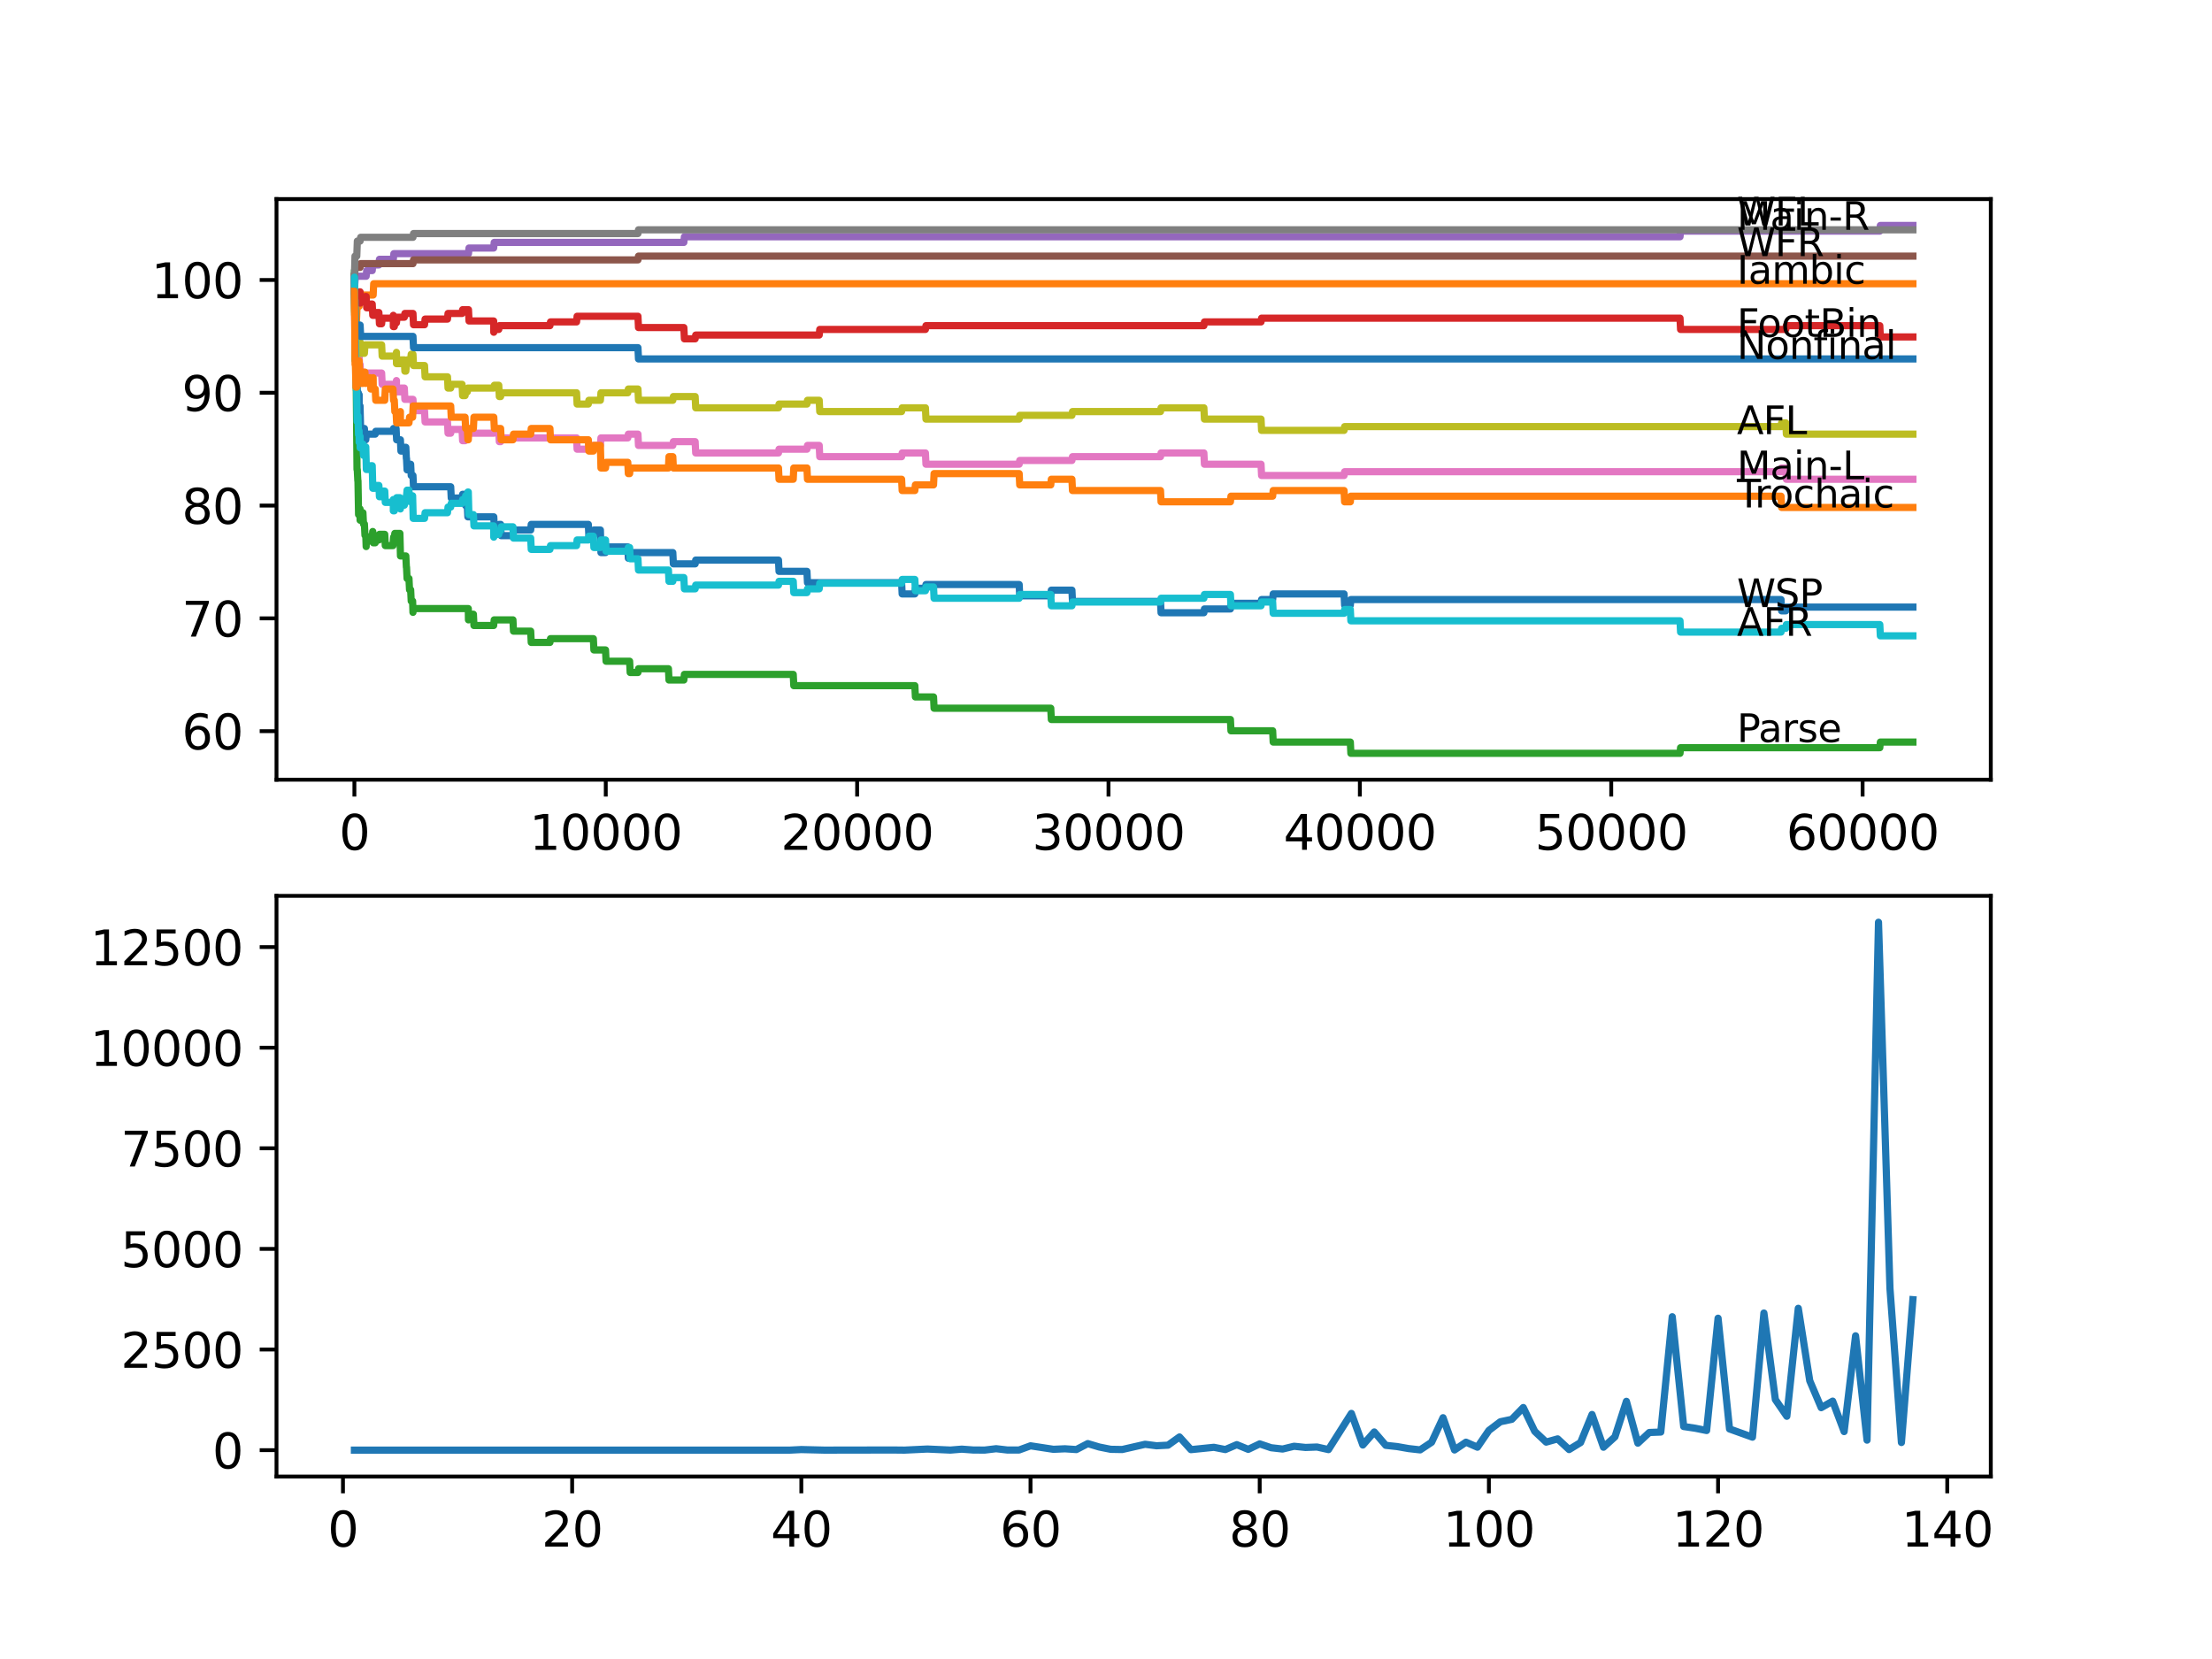 <?xml version="1.0" encoding="utf-8" standalone="no"?>
<!DOCTYPE svg PUBLIC "-//W3C//DTD SVG 1.1//EN"
  "http://www.w3.org/Graphics/SVG/1.1/DTD/svg11.dtd">
<svg xmlns:xlink="http://www.w3.org/1999/xlink" width="460.8pt" height="345.6pt" viewBox="0 0 460.8 345.6" xmlns="http://www.w3.org/2000/svg" version="1.1">
 <defs>
  <style type="text/css">*{stroke-linejoin: round; stroke-linecap: butt}</style>
 </defs>
 <g id="figure_1">
  <g id="patch_1">
   <path d="M 0 345.6 
L 460.8 345.6 
L 460.8 0 
L 0 0 
z
" style="fill: #ffffff"/>
  </g>
  <g id="axes_1">
   <g id="patch_2">
    <path d="M 57.6 162.432 
L 414.72 162.432 
L 414.72 41.472 
L 57.6 41.472 
z
" style="fill: #ffffff"/>
   </g>
   <g id="matplotlib.axis_1">
    <g id="xtick_1">
     <g id="line2d_1">
      <defs>
       <path id="m3dc3c0b9b9" d="M 0 0 
L 0 3.5 
" style="stroke: #000000; stroke-width: 0.8"/>
      </defs>
      <g>
       <use xlink:href="#m3dc3c0b9b9" x="73.827" y="162.432" style="stroke: #000000; stroke-width: 0.8"/>
      </g>
     </g>
     <g id="text_1">
      <!-- 0 -->
      <g transform="translate(70.646 177.03)scale(0.1 -0.1)">
       <defs>
        <path id="DejaVuSans-30" d="M 2034 4250 
Q 1547 4250 1301 3770 
Q 1056 3291 1056 2328 
Q 1056 1369 1301 889 
Q 1547 409 2034 409 
Q 2525 409 2770 889 
Q 3016 1369 3016 2328 
Q 3016 3291 2770 3770 
Q 2525 4250 2034 4250 
z
M 2034 4750 
Q 2819 4750 3233 4129 
Q 3647 3509 3647 2328 
Q 3647 1150 3233 529 
Q 2819 -91 2034 -91 
Q 1250 -91 836 529 
Q 422 1150 422 2328 
Q 422 3509 836 4129 
Q 1250 4750 2034 4750 
z
" transform="scale(0.016)"/>
       </defs>
       <use xlink:href="#DejaVuSans-30"/>
      </g>
     </g>
    </g>
    <g id="xtick_2">
     <g id="line2d_2">
      <g>
       <use xlink:href="#m3dc3c0b9b9" x="126.192" y="162.432" style="stroke: #000000; stroke-width: 0.8"/>
      </g>
     </g>
     <g id="text_2">
      <!-- 10000 -->
      <g transform="translate(110.286 177.03)scale(0.1 -0.1)">
       <defs>
        <path id="DejaVuSans-31" d="M 794 531 
L 1825 531 
L 1825 4091 
L 703 3866 
L 703 4441 
L 1819 4666 
L 2450 4666 
L 2450 531 
L 3481 531 
L 3481 0 
L 794 0 
L 794 531 
z
" transform="scale(0.016)"/>
       </defs>
       <use xlink:href="#DejaVuSans-31"/>
       <use xlink:href="#DejaVuSans-30" x="63.623"/>
       <use xlink:href="#DejaVuSans-30" x="127.246"/>
       <use xlink:href="#DejaVuSans-30" x="190.869"/>
       <use xlink:href="#DejaVuSans-30" x="254.492"/>
      </g>
     </g>
    </g>
    <g id="xtick_3">
     <g id="line2d_3">
      <g>
       <use xlink:href="#m3dc3c0b9b9" x="178.556" y="162.432" style="stroke: #000000; stroke-width: 0.8"/>
      </g>
     </g>
     <g id="text_3">
      <!-- 20000 -->
      <g transform="translate(162.65 177.03)scale(0.1 -0.1)">
       <defs>
        <path id="DejaVuSans-32" d="M 1228 531 
L 3431 531 
L 3431 0 
L 469 0 
L 469 531 
Q 828 903 1448 1529 
Q 2069 2156 2228 2338 
Q 2531 2678 2651 2914 
Q 2772 3150 2772 3378 
Q 2772 3750 2511 3984 
Q 2250 4219 1831 4219 
Q 1534 4219 1204 4116 
Q 875 4013 500 3803 
L 500 4441 
Q 881 4594 1212 4672 
Q 1544 4750 1819 4750 
Q 2544 4750 2975 4387 
Q 3406 4025 3406 3419 
Q 3406 3131 3298 2873 
Q 3191 2616 2906 2266 
Q 2828 2175 2409 1742 
Q 1991 1309 1228 531 
z
" transform="scale(0.016)"/>
       </defs>
       <use xlink:href="#DejaVuSans-32"/>
       <use xlink:href="#DejaVuSans-30" x="63.623"/>
       <use xlink:href="#DejaVuSans-30" x="127.246"/>
       <use xlink:href="#DejaVuSans-30" x="190.869"/>
       <use xlink:href="#DejaVuSans-30" x="254.492"/>
      </g>
     </g>
    </g>
    <g id="xtick_4">
     <g id="line2d_4">
      <g>
       <use xlink:href="#m3dc3c0b9b9" x="230.921" y="162.432" style="stroke: #000000; stroke-width: 0.8"/>
      </g>
     </g>
     <g id="text_4">
      <!-- 30000 -->
      <g transform="translate(215.015 177.03)scale(0.1 -0.1)">
       <defs>
        <path id="DejaVuSans-33" d="M 2597 2516 
Q 3050 2419 3304 2112 
Q 3559 1806 3559 1356 
Q 3559 666 3084 287 
Q 2609 -91 1734 -91 
Q 1441 -91 1130 -33 
Q 819 25 488 141 
L 488 750 
Q 750 597 1062 519 
Q 1375 441 1716 441 
Q 2309 441 2620 675 
Q 2931 909 2931 1356 
Q 2931 1769 2642 2001 
Q 2353 2234 1838 2234 
L 1294 2234 
L 1294 2753 
L 1863 2753 
Q 2328 2753 2575 2939 
Q 2822 3125 2822 3475 
Q 2822 3834 2567 4026 
Q 2313 4219 1838 4219 
Q 1578 4219 1281 4162 
Q 984 4106 628 3988 
L 628 4550 
Q 988 4650 1302 4700 
Q 1616 4750 1894 4750 
Q 2613 4750 3031 4423 
Q 3450 4097 3450 3541 
Q 3450 3153 3228 2886 
Q 3006 2619 2597 2516 
z
" transform="scale(0.016)"/>
       </defs>
       <use xlink:href="#DejaVuSans-33"/>
       <use xlink:href="#DejaVuSans-30" x="63.623"/>
       <use xlink:href="#DejaVuSans-30" x="127.246"/>
       <use xlink:href="#DejaVuSans-30" x="190.869"/>
       <use xlink:href="#DejaVuSans-30" x="254.492"/>
      </g>
     </g>
    </g>
    <g id="xtick_5">
     <g id="line2d_5">
      <g>
       <use xlink:href="#m3dc3c0b9b9" x="283.285" y="162.432" style="stroke: #000000; stroke-width: 0.8"/>
      </g>
     </g>
     <g id="text_5">
      <!-- 40000 -->
      <g transform="translate(267.379 177.03)scale(0.1 -0.1)">
       <defs>
        <path id="DejaVuSans-34" d="M 2419 4116 
L 825 1625 
L 2419 1625 
L 2419 4116 
z
M 2253 4666 
L 3047 4666 
L 3047 1625 
L 3713 1625 
L 3713 1100 
L 3047 1100 
L 3047 0 
L 2419 0 
L 2419 1100 
L 313 1100 
L 313 1709 
L 2253 4666 
z
" transform="scale(0.016)"/>
       </defs>
       <use xlink:href="#DejaVuSans-34"/>
       <use xlink:href="#DejaVuSans-30" x="63.623"/>
       <use xlink:href="#DejaVuSans-30" x="127.246"/>
       <use xlink:href="#DejaVuSans-30" x="190.869"/>
       <use xlink:href="#DejaVuSans-30" x="254.492"/>
      </g>
     </g>
    </g>
    <g id="xtick_6">
     <g id="line2d_6">
      <g>
       <use xlink:href="#m3dc3c0b9b9" x="335.65" y="162.432" style="stroke: #000000; stroke-width: 0.8"/>
      </g>
     </g>
     <g id="text_6">
      <!-- 50000 -->
      <g transform="translate(319.744 177.03)scale(0.1 -0.1)">
       <defs>
        <path id="DejaVuSans-35" d="M 691 4666 
L 3169 4666 
L 3169 4134 
L 1269 4134 
L 1269 2991 
Q 1406 3038 1543 3061 
Q 1681 3084 1819 3084 
Q 2600 3084 3056 2656 
Q 3513 2228 3513 1497 
Q 3513 744 3044 326 
Q 2575 -91 1722 -91 
Q 1428 -91 1123 -41 
Q 819 9 494 109 
L 494 744 
Q 775 591 1075 516 
Q 1375 441 1709 441 
Q 2250 441 2565 725 
Q 2881 1009 2881 1497 
Q 2881 1984 2565 2268 
Q 2250 2553 1709 2553 
Q 1456 2553 1204 2497 
Q 953 2441 691 2322 
L 691 4666 
z
" transform="scale(0.016)"/>
       </defs>
       <use xlink:href="#DejaVuSans-35"/>
       <use xlink:href="#DejaVuSans-30" x="63.623"/>
       <use xlink:href="#DejaVuSans-30" x="127.246"/>
       <use xlink:href="#DejaVuSans-30" x="190.869"/>
       <use xlink:href="#DejaVuSans-30" x="254.492"/>
      </g>
     </g>
    </g>
    <g id="xtick_7">
     <g id="line2d_7">
      <g>
       <use xlink:href="#m3dc3c0b9b9" x="388.014" y="162.432" style="stroke: #000000; stroke-width: 0.8"/>
      </g>
     </g>
     <g id="text_7">
      <!-- 60000 -->
      <g transform="translate(372.108 177.03)scale(0.1 -0.1)">
       <defs>
        <path id="DejaVuSans-36" d="M 2113 2584 
Q 1688 2584 1439 2293 
Q 1191 2003 1191 1497 
Q 1191 994 1439 701 
Q 1688 409 2113 409 
Q 2538 409 2786 701 
Q 3034 994 3034 1497 
Q 3034 2003 2786 2293 
Q 2538 2584 2113 2584 
z
M 3366 4563 
L 3366 3988 
Q 3128 4100 2886 4159 
Q 2644 4219 2406 4219 
Q 1781 4219 1451 3797 
Q 1122 3375 1075 2522 
Q 1259 2794 1537 2939 
Q 1816 3084 2150 3084 
Q 2853 3084 3261 2657 
Q 3669 2231 3669 1497 
Q 3669 778 3244 343 
Q 2819 -91 2113 -91 
Q 1303 -91 875 529 
Q 447 1150 447 2328 
Q 447 3434 972 4092 
Q 1497 4750 2381 4750 
Q 2619 4750 2861 4703 
Q 3103 4656 3366 4563 
z
" transform="scale(0.016)"/>
       </defs>
       <use xlink:href="#DejaVuSans-36"/>
       <use xlink:href="#DejaVuSans-30" x="63.623"/>
       <use xlink:href="#DejaVuSans-30" x="127.246"/>
       <use xlink:href="#DejaVuSans-30" x="190.869"/>
       <use xlink:href="#DejaVuSans-30" x="254.492"/>
      </g>
     </g>
    </g>
   </g>
   <g id="matplotlib.axis_2">
    <g id="ytick_1">
     <g id="line2d_8">
      <defs>
       <path id="m81ec4a8722" d="M 0 0 
L -3.5 0 
" style="stroke: #000000; stroke-width: 0.8"/>
      </defs>
      <g>
       <use xlink:href="#m81ec4a8722" x="57.6" y="152.313" style="stroke: #000000; stroke-width: 0.8"/>
      </g>
     </g>
     <g id="text_8">
      <!-- 60 -->
      <g transform="translate(37.875 156.112)scale(0.1 -0.1)">
       <use xlink:href="#DejaVuSans-36"/>
       <use xlink:href="#DejaVuSans-30" x="63.623"/>
      </g>
     </g>
    </g>
    <g id="ytick_2">
     <g id="line2d_9">
      <g>
       <use xlink:href="#m81ec4a8722" x="57.6" y="128.816" style="stroke: #000000; stroke-width: 0.8"/>
      </g>
     </g>
     <g id="text_9">
      <!-- 70 -->
      <g transform="translate(37.875 132.616)scale(0.1 -0.1)">
       <defs>
        <path id="DejaVuSans-37" d="M 525 4666 
L 3525 4666 
L 3525 4397 
L 1831 0 
L 1172 0 
L 2766 4134 
L 525 4134 
L 525 4666 
z
" transform="scale(0.016)"/>
       </defs>
       <use xlink:href="#DejaVuSans-37"/>
       <use xlink:href="#DejaVuSans-30" x="63.623"/>
      </g>
     </g>
    </g>
    <g id="ytick_3">
     <g id="line2d_10">
      <g>
       <use xlink:href="#m81ec4a8722" x="57.6" y="105.32" style="stroke: #000000; stroke-width: 0.8"/>
      </g>
     </g>
     <g id="text_10">
      <!-- 80 -->
      <g transform="translate(37.875 109.119)scale(0.1 -0.1)">
       <defs>
        <path id="DejaVuSans-38" d="M 2034 2216 
Q 1584 2216 1326 1975 
Q 1069 1734 1069 1313 
Q 1069 891 1326 650 
Q 1584 409 2034 409 
Q 2484 409 2743 651 
Q 3003 894 3003 1313 
Q 3003 1734 2745 1975 
Q 2488 2216 2034 2216 
z
M 1403 2484 
Q 997 2584 770 2862 
Q 544 3141 544 3541 
Q 544 4100 942 4425 
Q 1341 4750 2034 4750 
Q 2731 4750 3128 4425 
Q 3525 4100 3525 3541 
Q 3525 3141 3298 2862 
Q 3072 2584 2669 2484 
Q 3125 2378 3379 2068 
Q 3634 1759 3634 1313 
Q 3634 634 3220 271 
Q 2806 -91 2034 -91 
Q 1263 -91 848 271 
Q 434 634 434 1313 
Q 434 1759 690 2068 
Q 947 2378 1403 2484 
z
M 1172 3481 
Q 1172 3119 1398 2916 
Q 1625 2713 2034 2713 
Q 2441 2713 2670 2916 
Q 2900 3119 2900 3481 
Q 2900 3844 2670 4047 
Q 2441 4250 2034 4250 
Q 1625 4250 1398 4047 
Q 1172 3844 1172 3481 
z
" transform="scale(0.016)"/>
       </defs>
       <use xlink:href="#DejaVuSans-38"/>
       <use xlink:href="#DejaVuSans-30" x="63.623"/>
      </g>
     </g>
    </g>
    <g id="ytick_4">
     <g id="line2d_11">
      <g>
       <use xlink:href="#m81ec4a8722" x="57.6" y="81.823" style="stroke: #000000; stroke-width: 0.8"/>
      </g>
     </g>
     <g id="text_11">
      <!-- 90 -->
      <g transform="translate(37.875 85.623)scale(0.1 -0.1)">
       <defs>
        <path id="DejaVuSans-39" d="M 703 97 
L 703 672 
Q 941 559 1184 500 
Q 1428 441 1663 441 
Q 2288 441 2617 861 
Q 2947 1281 2994 2138 
Q 2813 1869 2534 1725 
Q 2256 1581 1919 1581 
Q 1219 1581 811 2004 
Q 403 2428 403 3163 
Q 403 3881 828 4315 
Q 1253 4750 1959 4750 
Q 2769 4750 3195 4129 
Q 3622 3509 3622 2328 
Q 3622 1225 3098 567 
Q 2575 -91 1691 -91 
Q 1453 -91 1209 -44 
Q 966 3 703 97 
z
M 1959 2075 
Q 2384 2075 2632 2365 
Q 2881 2656 2881 3163 
Q 2881 3666 2632 3958 
Q 2384 4250 1959 4250 
Q 1534 4250 1286 3958 
Q 1038 3666 1038 3163 
Q 1038 2656 1286 2365 
Q 1534 2075 1959 2075 
z
" transform="scale(0.016)"/>
       </defs>
       <use xlink:href="#DejaVuSans-39"/>
       <use xlink:href="#DejaVuSans-30" x="63.623"/>
      </g>
     </g>
    </g>
    <g id="ytick_5">
     <g id="line2d_12">
      <g>
       <use xlink:href="#m81ec4a8722" x="57.6" y="58.327" style="stroke: #000000; stroke-width: 0.8"/>
      </g>
     </g>
     <g id="text_12">
      <!-- 100 -->
      <g transform="translate(31.512 62.126)scale(0.1 -0.1)">
       <use xlink:href="#DejaVuSans-31"/>
       <use xlink:href="#DejaVuSans-30" x="63.623"/>
       <use xlink:href="#DejaVuSans-30" x="127.246"/>
      </g>
     </g>
    </g>
   </g>
   <g id="line2d_13">
    <path d="M 73.833 58.327 
L 73.843 58.327 
L 73.848 57.152 
L 73.859 61.851 
L 73.927 61.851 
L 73.969 71.25 
L 74.047 68.117 
L 74.068 68.117 
L 74.147 78.69 
L 74.199 77.516 
L 74.225 77.516 
L 74.288 75.558 
L 74.257 77.907 
L 74.33 77.907 
L 74.346 77.907 
L 74.351 77.124 
L 74.43 81.823 
L 74.639 81.823 
L 74.754 84.173 
L 74.781 84.173 
L 74.812 82.215 
L 74.817 84.565 
L 74.885 84.565 
L 75 84.565 
L 75.121 89.264 
L 75.912 89.264 
L 76.027 91.614 
L 76.2 91.614 
L 76.315 90.439 
L 78.163 90.439 
L 78.278 89.851 
L 81.865 89.851 
L 81.981 89.264 
L 82.51 89.264 
L 82.625 91.614 
L 83.41 91.614 
L 83.525 93.963 
L 84.227 93.963 
L 84.342 93.18 
L 84.541 93.18 
L 84.656 95.53 
L 84.688 95.53 
L 84.803 97.879 
L 85.196 97.879 
L 85.311 96.704 
L 85.547 96.704 
L 85.662 99.054 
L 86.028 99.054 
L 86.144 101.404 
L 93.888 101.404 
L 94.004 103.753 
L 96.255 103.753 
L 96.37 102.97 
L 96.884 102.97 
L 96.999 105.32 
L 97.35 105.32 
L 97.465 107.669 
L 102.864 107.669 
L 102.979 110.019 
L 103.9 110.019 
L 104.016 109.236 
L 104.288 109.236 
L 104.403 111.586 
L 106.854 111.586 
L 106.969 110.411 
L 110.551 110.411 
L 110.666 109.236 
L 122.558 109.236 
L 122.673 111.586 
L 123.605 111.586 
L 123.72 110.411 
L 125.071 110.411 
L 125.192 115.11 
L 126.14 115.11 
L 126.255 113.935 
L 130.779 113.935 
L 130.894 116.285 
L 131.161 116.285 
L 131.277 115.11 
L 140.158 115.11 
L 140.273 117.46 
L 144.813 117.46 
L 144.928 116.676 
L 162.172 116.676 
L 162.287 119.026 
L 168.099 119.026 
L 168.214 121.376 
L 187.82 121.376 
L 187.935 123.725 
L 190.579 123.725 
L 190.695 122.551 
L 192.779 122.551 
L 192.894 121.767 
L 212.311 121.767 
L 212.426 124.117 
L 218.893 124.117 
L 219.008 122.942 
L 223.302 122.942 
L 223.417 125.292 
L 241.755 125.292 
L 241.87 127.642 
L 250.788 127.642 
L 250.903 126.858 
L 256.318 126.858 
L 256.433 125.683 
L 262.696 125.683 
L 262.811 124.9 
L 265.115 124.9 
L 265.23 123.725 
L 279.992 123.725 
L 280.107 126.075 
L 281.296 126.075 
L 281.411 124.9 
L 371.022 124.9 
L 371.137 127.25 
L 372.017 127.25 
L 372.132 126.467 
L 398.487 126.467 
L 398.487 126.467 
" clip-path="url(#pe6d50e30be)" style="fill: none; stroke: #1f77b4; stroke-width: 1.5; stroke-linecap: square"/>
   </g>
   <g id="line2d_14">
    <path d="M 73.833 58.327 
L 73.843 58.327 
L 73.89 64.593 
L 73.964 63.418 
L 73.979 63.418 
L 74.1 69.292 
L 74.121 69.292 
L 74.236 66.942 
L 74.252 66.942 
L 74.383 63.809 
L 74.812 63.809 
L 74.927 61.46 
L 77.734 61.46 
L 77.849 59.11 
L 398.487 59.11 
L 398.487 59.11 
" clip-path="url(#pe6d50e30be)" style="fill: none; stroke: #ff7f0e; stroke-width: 1.5; stroke-linecap: square"/>
   </g>
   <g id="line2d_15">
    <path d="M 73.833 57.544 
L 73.843 57.544 
L 73.848 56.369 
L 73.896 64.984 
L 73.922 63.339 
L 73.974 75.088 
L 74.047 71.955 
L 74.074 71.955 
L 74.205 81.353 
L 74.225 81.353 
L 74.372 97.801 
L 74.424 97.801 
L 74.54 100.151 
L 74.571 100.151 
L 74.697 107.2 
L 74.801 107.2 
L 74.917 106.025 
L 75 106.025 
L 75.016 108.374 
L 75.11 106.808 
L 75.603 106.808 
L 75.718 109.158 
L 75.912 109.158 
L 76.027 111.507 
L 76.2 111.507 
L 76.278 113.857 
L 76.31 112.682 
L 77.132 112.682 
L 77.247 111.899 
L 77.54 111.899 
L 77.65 110.724 
L 77.765 113.074 
L 78.163 113.074 
L 78.278 112.486 
L 78.928 112.486 
L 79.043 111.311 
L 80.148 111.311 
L 80.263 113.661 
L 81.865 113.661 
L 81.991 111.899 
L 82.138 111.899 
L 82.253 111.116 
L 83.305 111.116 
L 83.426 115.815 
L 84.541 115.815 
L 84.656 118.165 
L 84.688 118.165 
L 84.803 120.514 
L 85.196 120.514 
L 85.311 122.864 
L 85.547 122.864 
L 85.662 125.214 
L 85.955 125.214 
L 86.028 127.563 
L 86.065 126.78 
L 97.554 126.78 
L 97.59 129.13 
L 97.664 127.955 
L 98.617 127.955 
L 98.732 130.304 
L 102.837 130.304 
L 102.953 129.13 
L 106.854 129.13 
L 106.969 131.479 
L 110.551 131.479 
L 110.666 133.829 
L 114.562 133.829 
L 114.677 133.046 
L 123.605 133.046 
L 123.72 135.395 
L 126.14 135.395 
L 126.255 137.745 
L 131.161 137.745 
L 131.277 140.095 
L 132.895 140.095 
L 133.01 139.311 
L 139.246 139.311 
L 139.362 141.661 
L 142.456 141.661 
L 142.572 140.486 
L 165.245 140.486 
L 165.361 142.836 
L 190.579 142.836 
L 190.695 145.186 
L 194.47 145.186 
L 194.585 147.535 
L 218.893 147.535 
L 219.008 149.885 
L 256.318 149.885 
L 256.433 152.235 
L 265.115 152.235 
L 265.23 154.584 
L 281.296 154.584 
L 281.411 156.934 
L 349.977 156.934 
L 350.092 155.759 
L 391.596 155.759 
L 391.711 154.584 
L 398.487 154.584 
L 398.487 154.584 
" clip-path="url(#pe6d50e30be)" style="fill: none; stroke: #2ca02c; stroke-width: 1.5; stroke-linecap: square"/>
   </g>
   <g id="line2d_16">
    <path d="M 73.833 58.327 
L 73.838 58.327 
L 73.864 57.739 
L 73.875 62.439 
L 73.922 61.381 
L 73.958 61.381 
L 73.974 60.794 
L 73.979 63.144 
L 74.058 62.36 
L 74.246 62.36 
L 74.362 61.577 
L 74.781 61.577 
L 74.896 60.794 
L 75.016 60.794 
L 75.037 63.144 
L 75.126 62.36 
L 76.022 62.36 
L 76.137 61.773 
L 76.278 61.773 
L 76.393 64.123 
L 77.132 64.123 
L 77.247 63.339 
L 77.54 63.339 
L 77.655 65.689 
L 78.163 65.689 
L 78.278 65.102 
L 78.928 65.102 
L 79.043 67.451 
L 79.499 67.451 
L 79.614 66.276 
L 81.865 66.276 
L 81.934 65.689 
L 81.939 68.039 
L 81.96 68.039 
L 82.138 68.039 
L 82.253 67.255 
L 82.588 67.255 
L 82.703 66.081 
L 84.227 66.081 
L 84.342 65.297 
L 86.028 65.297 
L 86.144 67.647 
L 88.437 67.647 
L 88.552 66.472 
L 93.218 66.472 
L 93.333 65.297 
L 96.255 65.297 
L 96.37 64.514 
L 97.59 64.514 
L 97.706 66.864 
L 102.837 66.864 
L 102.864 69.214 
L 102.947 68.626 
L 103.9 68.626 
L 104.016 67.843 
L 114.562 67.843 
L 114.677 67.06 
L 120.107 67.06 
L 120.222 65.885 
L 132.895 65.885 
L 133.01 68.235 
L 142.456 68.235 
L 142.572 70.584 
L 144.813 70.584 
L 144.928 69.801 
L 170.655 69.801 
L 170.77 68.626 
L 192.779 68.626 
L 192.894 67.843 
L 250.788 67.843 
L 250.903 67.06 
L 262.696 67.06 
L 262.811 66.276 
L 349.977 66.276 
L 350.092 68.626 
L 372.017 68.626 
L 372.132 67.843 
L 391.596 67.843 
L 391.711 70.193 
L 398.487 70.193 
L 398.487 70.193 
" clip-path="url(#pe6d50e30be)" style="fill: none; stroke: #d62728; stroke-width: 1.5; stroke-linecap: square"/>
   </g>
   <g id="line2d_17">
    <path d="M 73.833 58.327 
L 73.864 58.327 
L 73.875 57.152 
L 73.88 59.502 
L 73.974 58.327 
L 74.089 57.544 
L 76.278 57.544 
L 76.393 56.369 
L 77.54 56.369 
L 77.655 55.194 
L 78.928 55.194 
L 79.043 54.019 
L 81.934 54.019 
L 82.049 52.844 
L 97.59 52.844 
L 97.706 51.669 
L 102.837 51.669 
L 102.953 50.495 
L 142.456 50.495 
L 142.572 49.32 
L 349.977 49.32 
L 350.092 48.145 
L 391.596 48.145 
L 391.711 46.97 
L 398.487 46.97 
L 398.487 46.97 
" clip-path="url(#pe6d50e30be)" style="fill: none; stroke: #9467bd; stroke-width: 1.5; stroke-linecap: square"/>
   </g>
   <g id="line2d_18">
    <path d="M 73.833 57.544 
L 73.859 57.544 
L 73.979 55.703 
L 75.016 55.703 
L 75.131 54.92 
L 86.028 54.92 
L 86.144 54.137 
L 132.895 54.137 
L 133.01 53.353 
L 398.487 53.353 
L 398.487 53.353 
" clip-path="url(#pe6d50e30be)" style="fill: none; stroke: #8c564b; stroke-width: 1.5; stroke-linecap: square"/>
   </g>
   <g id="line2d_19">
    <path d="M 73.833 60.676 
L 73.937 69.879 
L 73.958 68.313 
L 73.974 67.725 
L 73.979 70.075 
L 74.053 70.075 
L 74.105 70.075 
L 74.22 68.117 
L 74.246 68.117 
L 74.367 74.383 
L 74.639 74.383 
L 74.754 73.6 
L 74.781 73.6 
L 74.896 75.949 
L 75.016 75.949 
L 75.131 78.299 
L 76.022 78.299 
L 76.137 77.711 
L 79.499 77.711 
L 79.614 80.061 
L 82.51 80.061 
L 82.588 79.278 
L 82.593 81.628 
L 82.609 81.628 
L 83.41 81.628 
L 83.525 80.844 
L 84.227 80.844 
L 84.342 83.194 
L 86.028 83.194 
L 86.144 85.544 
L 88.437 85.544 
L 88.552 87.893 
L 93.218 87.893 
L 93.333 90.243 
L 93.888 90.243 
L 94.004 89.46 
L 96.255 89.46 
L 96.37 91.809 
L 96.884 91.809 
L 96.999 91.026 
L 97.35 91.026 
L 97.465 90.243 
L 102.864 90.243 
L 102.979 89.655 
L 103.9 89.655 
L 104.016 92.005 
L 104.288 92.005 
L 104.403 91.222 
L 120.107 91.222 
L 120.222 93.572 
L 122.558 93.572 
L 122.673 92.788 
L 125.071 92.788 
L 125.192 91.222 
L 130.779 91.222 
L 130.894 90.439 
L 132.895 90.439 
L 133.01 92.788 
L 140.158 92.788 
L 140.273 92.005 
L 144.813 92.005 
L 144.928 94.355 
L 162.172 94.355 
L 162.287 93.572 
L 168.099 93.572 
L 168.214 92.788 
L 170.655 92.788 
L 170.77 95.138 
L 187.82 95.138 
L 187.935 94.355 
L 192.779 94.355 
L 192.894 96.704 
L 212.311 96.704 
L 212.426 95.921 
L 223.302 95.921 
L 223.417 95.138 
L 241.755 95.138 
L 241.87 94.355 
L 250.788 94.355 
L 250.903 96.704 
L 262.696 96.704 
L 262.811 99.054 
L 279.992 99.054 
L 280.107 98.271 
L 371.022 98.271 
L 371.137 97.488 
L 372.017 97.488 
L 372.132 99.837 
L 398.487 99.837 
L 398.487 99.837 
" clip-path="url(#pe6d50e30be)" style="fill: none; stroke: #e377c2; stroke-width: 1.5; stroke-linecap: square"/>
   </g>
   <g id="line2d_20">
    <path d="M 73.833 57.544 
L 73.953 53.353 
L 74.325 53.353 
L 74.44 50.221 
L 75.016 50.221 
L 75.131 49.437 
L 86.028 49.437 
L 86.144 48.654 
L 132.895 48.654 
L 133.01 47.871 
L 398.487 47.871 
L 398.487 47.871 
" clip-path="url(#pe6d50e30be)" style="fill: none; stroke: #7f7f7f; stroke-width: 1.5; stroke-linecap: square"/>
   </g>
   <g id="line2d_21">
    <path d="M 73.833 60.676 
L 73.838 60.676 
L 73.843 60.089 
L 73.875 65.572 
L 73.896 64.397 
L 74.006 73.991 
L 74.021 73.208 
L 74.068 73.208 
L 74.194 68.9 
L 74.246 68.9 
L 74.252 71.25 
L 74.356 69.683 
L 74.424 69.683 
L 74.54 68.509 
L 74.639 68.509 
L 74.754 67.725 
L 74.781 67.725 
L 74.901 72.425 
L 75 72.425 
L 75.016 71.25 
L 75.021 73.6 
L 75.105 73.6 
L 75.912 73.6 
L 76.027 71.837 
L 79.499 71.837 
L 79.614 74.187 
L 82.51 74.187 
L 82.588 73.404 
L 82.593 75.753 
L 82.609 75.753 
L 83.41 75.753 
L 83.525 74.97 
L 84.227 74.97 
L 84.342 77.32 
L 84.541 77.32 
L 84.656 76.145 
L 84.688 76.145 
L 84.803 74.97 
L 85.547 74.97 
L 85.662 73.795 
L 86.028 73.795 
L 86.144 76.145 
L 88.437 76.145 
L 88.552 78.495 
L 93.218 78.495 
L 93.333 80.844 
L 93.888 80.844 
L 94.004 80.061 
L 96.255 80.061 
L 96.37 82.411 
L 96.884 82.411 
L 96.999 81.628 
L 97.35 81.628 
L 97.465 80.844 
L 102.864 80.844 
L 102.979 80.257 
L 103.9 80.257 
L 104.016 82.607 
L 104.288 82.607 
L 104.403 81.823 
L 120.107 81.823 
L 120.222 84.173 
L 122.558 84.173 
L 122.673 83.39 
L 125.071 83.39 
L 125.192 81.823 
L 130.779 81.823 
L 130.894 81.04 
L 132.895 81.04 
L 133.01 83.39 
L 140.158 83.39 
L 140.273 82.607 
L 144.813 82.607 
L 144.928 84.956 
L 162.172 84.956 
L 162.287 84.173 
L 168.099 84.173 
L 168.214 83.39 
L 170.655 83.39 
L 170.77 85.739 
L 187.82 85.739 
L 187.935 84.956 
L 192.779 84.956 
L 192.894 87.306 
L 212.311 87.306 
L 212.426 86.523 
L 223.302 86.523 
L 223.417 85.739 
L 241.755 85.739 
L 241.87 84.956 
L 250.788 84.956 
L 250.903 87.306 
L 262.696 87.306 
L 262.811 89.655 
L 279.992 89.655 
L 280.107 88.872 
L 371.022 88.872 
L 371.137 88.089 
L 372.017 88.089 
L 372.132 90.439 
L 398.487 90.439 
L 398.487 90.439 
" clip-path="url(#pe6d50e30be)" style="fill: none; stroke: #bcbd22; stroke-width: 1.5; stroke-linecap: square"/>
   </g>
   <g id="line2d_22">
    <path d="M 73.833 58.327 
L 73.838 58.327 
L 73.843 57.739 
L 73.875 63.222 
L 73.885 62.635 
L 74.006 72.934 
L 73.943 62.556 
L 74.016 72.151 
L 74.068 72.151 
L 74.074 70.976 
L 74.142 76.85 
L 74.147 76.067 
L 74.246 80.766 
L 74.262 79.2 
L 74.267 79.2 
L 74.393 87.815 
L 74.424 87.815 
L 74.54 86.64 
L 74.571 86.64 
L 74.686 90.556 
L 74.781 90.556 
L 74.801 89.773 
L 74.807 92.123 
L 74.88 92.123 
L 75 92.123 
L 75.016 90.948 
L 75.021 93.297 
L 75.105 92.514 
L 75.603 92.514 
L 75.718 94.864 
L 75.912 94.864 
L 76.027 93.102 
L 76.2 93.102 
L 76.32 97.801 
L 77.132 97.801 
L 77.247 97.018 
L 77.54 97.018 
L 77.661 101.717 
L 78.163 101.717 
L 78.278 101.13 
L 78.928 101.13 
L 79.043 103.479 
L 79.499 103.479 
L 79.614 102.304 
L 80.148 102.304 
L 80.263 104.654 
L 81.865 104.654 
L 81.934 104.067 
L 81.939 106.416 
L 81.96 106.416 
L 82.138 106.416 
L 82.253 105.633 
L 82.51 105.633 
L 82.63 103.675 
L 83.305 103.675 
L 83.41 106.025 
L 83.415 105.242 
L 84.227 105.242 
L 84.342 104.458 
L 84.541 104.458 
L 84.656 103.283 
L 84.688 103.283 
L 84.803 102.109 
L 85.196 102.109 
L 85.311 104.458 
L 85.547 104.458 
L 85.662 103.283 
L 85.955 103.283 
L 86.076 107.983 
L 88.437 107.983 
L 88.552 106.808 
L 93.218 106.808 
L 93.333 105.633 
L 93.888 105.633 
L 94.004 104.85 
L 96.255 104.85 
L 96.37 104.067 
L 96.884 104.067 
L 96.999 103.283 
L 97.35 103.283 
L 97.465 102.5 
L 97.554 102.5 
L 97.674 107.2 
L 98.617 107.2 
L 98.732 109.549 
L 102.837 109.549 
L 102.864 111.899 
L 102.947 111.311 
L 103.9 111.311 
L 104.016 110.528 
L 104.288 110.528 
L 104.403 109.745 
L 106.854 109.745 
L 106.969 112.095 
L 110.551 112.095 
L 110.666 114.444 
L 114.562 114.444 
L 114.677 113.661 
L 120.107 113.661 
L 120.222 112.486 
L 122.558 112.486 
L 122.673 111.703 
L 123.605 111.703 
L 123.72 114.053 
L 125.071 114.053 
L 125.192 112.486 
L 126.14 112.486 
L 126.255 114.836 
L 130.779 114.836 
L 130.894 114.053 
L 131.161 114.053 
L 131.277 116.402 
L 132.895 116.402 
L 133.01 118.752 
L 139.246 118.752 
L 139.362 121.102 
L 140.158 121.102 
L 140.273 120.318 
L 142.456 120.318 
L 142.572 122.668 
L 144.813 122.668 
L 144.928 121.885 
L 162.172 121.885 
L 162.287 121.102 
L 165.245 121.102 
L 165.361 123.451 
L 168.099 123.451 
L 168.214 122.668 
L 170.655 122.668 
L 170.77 121.493 
L 187.82 121.493 
L 187.935 120.71 
L 190.579 120.71 
L 190.695 123.06 
L 192.779 123.06 
L 192.894 122.276 
L 194.47 122.276 
L 194.585 124.626 
L 212.311 124.626 
L 212.426 123.843 
L 218.893 123.843 
L 219.008 126.193 
L 223.302 126.193 
L 223.417 125.409 
L 241.755 125.409 
L 241.87 124.626 
L 250.788 124.626 
L 250.903 123.843 
L 256.318 123.843 
L 256.433 126.193 
L 262.696 126.193 
L 262.811 125.409 
L 265.115 125.409 
L 265.23 127.759 
L 279.992 127.759 
L 280.107 126.976 
L 281.296 126.976 
L 281.411 129.325 
L 349.977 129.325 
L 350.092 131.675 
L 371.022 131.675 
L 371.137 130.892 
L 372.017 130.892 
L 372.132 130.109 
L 391.596 130.109 
L 391.711 132.458 
L 398.487 132.458 
L 398.487 132.458 
" clip-path="url(#pe6d50e30be)" style="fill: none; stroke: #17becf; stroke-width: 1.5; stroke-linecap: square"/>
   </g>
   <g id="line2d_23">
    <path d="M 73.833 60.676 
L 73.859 60.676 
L 73.985 67.725 
L 75.016 67.725 
L 75.131 70.075 
L 86.028 70.075 
L 86.144 72.425 
L 132.895 72.425 
L 133.01 74.774 
L 398.487 74.774 
L 398.487 74.774 
" clip-path="url(#pe6d50e30be)" style="fill: none; stroke: #1f77b4; stroke-width: 1.5; stroke-linecap: square"/>
   </g>
   <g id="line2d_24">
    <path d="M 73.833 60.676 
L 73.838 60.676 
L 73.969 75.949 
L 73.979 74.774 
L 74.006 74.774 
L 74.126 79.474 
L 74.136 79.474 
L 74.147 80.649 
L 74.252 78.299 
L 74.304 80.649 
L 74.351 77.516 
L 74.362 79.865 
L 74.571 79.865 
L 74.692 75.166 
L 74.812 75.166 
L 74.927 77.516 
L 75.037 77.516 
L 75.152 79.865 
L 75.603 79.865 
L 75.718 77.516 
L 76.022 77.516 
L 76.137 79.865 
L 76.2 79.865 
L 76.315 78.69 
L 77.132 78.69 
L 77.247 81.04 
L 77.65 81.04 
L 77.734 78.69 
L 77.76 81.04 
L 78.163 81.04 
L 78.278 83.39 
L 80.148 83.39 
L 80.263 81.04 
L 81.865 81.04 
L 81.981 83.39 
L 82.138 83.39 
L 82.253 85.739 
L 82.51 85.739 
L 82.625 88.089 
L 83.305 88.089 
L 83.41 85.739 
L 83.415 88.089 
L 85.196 88.089 
L 85.311 86.914 
L 85.955 86.914 
L 86.07 84.565 
L 93.888 84.565 
L 94.004 86.914 
L 96.884 86.914 
L 96.999 89.264 
L 97.35 89.264 
L 97.465 91.614 
L 97.554 91.614 
L 97.669 89.264 
L 98.617 89.264 
L 98.732 86.914 
L 102.864 86.914 
L 102.979 89.264 
L 104.288 89.264 
L 104.403 91.614 
L 106.854 91.614 
L 106.969 90.439 
L 110.551 90.439 
L 110.666 89.264 
L 114.562 89.264 
L 114.677 91.614 
L 122.558 91.614 
L 122.673 93.963 
L 123.605 93.963 
L 123.72 92.788 
L 125.071 92.788 
L 125.192 97.488 
L 126.14 97.488 
L 126.255 96.313 
L 130.779 96.313 
L 130.894 98.662 
L 131.161 98.662 
L 131.277 97.488 
L 139.246 97.488 
L 139.362 95.138 
L 140.158 95.138 
L 140.273 97.488 
L 162.172 97.488 
L 162.287 99.837 
L 165.245 99.837 
L 165.361 97.488 
L 168.099 97.488 
L 168.214 99.837 
L 187.82 99.837 
L 187.935 102.187 
L 190.579 102.187 
L 190.695 101.012 
L 194.47 101.012 
L 194.585 98.662 
L 212.311 98.662 
L 212.426 101.012 
L 218.893 101.012 
L 219.008 99.837 
L 223.302 99.837 
L 223.417 102.187 
L 241.755 102.187 
L 241.87 104.537 
L 256.318 104.537 
L 256.433 103.362 
L 265.115 103.362 
L 265.23 102.187 
L 279.992 102.187 
L 280.107 104.537 
L 281.296 104.537 
L 281.411 103.362 
L 371.022 103.362 
L 371.137 105.711 
L 398.487 105.711 
L 398.487 105.711 
" clip-path="url(#pe6d50e30be)" style="fill: none; stroke: #ff7f0e; stroke-width: 1.5; stroke-linecap: square"/>
   </g>
   <g id="patch_3">
    <path d="M 57.6 162.432 
L 57.6 41.472 
" style="fill: none; stroke: #000000; stroke-width: 0.8; stroke-linejoin: miter; stroke-linecap: square"/>
   </g>
   <g id="patch_4">
    <path d="M 414.72 162.432 
L 414.72 41.472 
" style="fill: none; stroke: #000000; stroke-width: 0.8; stroke-linejoin: miter; stroke-linecap: square"/>
   </g>
   <g id="patch_5">
    <path d="M 57.6 162.432 
L 414.72 162.432 
" style="fill: none; stroke: #000000; stroke-width: 0.8; stroke-linejoin: miter; stroke-linecap: square"/>
   </g>
   <g id="patch_6">
    <path d="M 57.6 41.472 
L 414.72 41.472 
" style="fill: none; stroke: #000000; stroke-width: 0.8; stroke-linejoin: miter; stroke-linecap: square"/>
   </g>
   <g id="text_13">
    <!-- WSP -->
    <g transform="translate(361.832 126.467)scale(0.08 -0.08)">
     <defs>
      <path id="DejaVuSans-57" d="M 213 4666 
L 850 4666 
L 1831 722 
L 2809 4666 
L 3519 4666 
L 4500 722 
L 5478 4666 
L 6119 4666 
L 4947 0 
L 4153 0 
L 3169 4050 
L 2175 0 
L 1381 0 
L 213 4666 
z
" transform="scale(0.016)"/>
      <path id="DejaVuSans-53" d="M 3425 4513 
L 3425 3897 
Q 3066 4069 2747 4153 
Q 2428 4238 2131 4238 
Q 1616 4238 1336 4038 
Q 1056 3838 1056 3469 
Q 1056 3159 1242 3001 
Q 1428 2844 1947 2747 
L 2328 2669 
Q 3034 2534 3370 2195 
Q 3706 1856 3706 1288 
Q 3706 609 3251 259 
Q 2797 -91 1919 -91 
Q 1588 -91 1214 -16 
Q 841 59 441 206 
L 441 856 
Q 825 641 1194 531 
Q 1563 422 1919 422 
Q 2459 422 2753 634 
Q 3047 847 3047 1241 
Q 3047 1584 2836 1778 
Q 2625 1972 2144 2069 
L 1759 2144 
Q 1053 2284 737 2584 
Q 422 2884 422 3419 
Q 422 4038 858 4394 
Q 1294 4750 2059 4750 
Q 2388 4750 2728 4690 
Q 3069 4631 3425 4513 
z
" transform="scale(0.016)"/>
      <path id="DejaVuSans-50" d="M 1259 4147 
L 1259 2394 
L 2053 2394 
Q 2494 2394 2734 2622 
Q 2975 2850 2975 3272 
Q 2975 3691 2734 3919 
Q 2494 4147 2053 4147 
L 1259 4147 
z
M 628 4666 
L 2053 4666 
Q 2838 4666 3239 4311 
Q 3641 3956 3641 3272 
Q 3641 2581 3239 2228 
Q 2838 1875 2053 1875 
L 1259 1875 
L 1259 0 
L 628 0 
L 628 4666 
z
" transform="scale(0.016)"/>
     </defs>
     <use xlink:href="#DejaVuSans-57"/>
     <use xlink:href="#DejaVuSans-53" x="98.877"/>
     <use xlink:href="#DejaVuSans-50" x="162.354"/>
    </g>
   </g>
   <g id="text_14">
    <!-- Iambic -->
    <g transform="translate(361.832 59.11)scale(0.08 -0.08)">
     <defs>
      <path id="DejaVuSans-49" d="M 628 4666 
L 1259 4666 
L 1259 0 
L 628 0 
L 628 4666 
z
" transform="scale(0.016)"/>
      <path id="DejaVuSans-61" d="M 2194 1759 
Q 1497 1759 1228 1600 
Q 959 1441 959 1056 
Q 959 750 1161 570 
Q 1363 391 1709 391 
Q 2188 391 2477 730 
Q 2766 1069 2766 1631 
L 2766 1759 
L 2194 1759 
z
M 3341 1997 
L 3341 0 
L 2766 0 
L 2766 531 
Q 2569 213 2275 61 
Q 1981 -91 1556 -91 
Q 1019 -91 701 211 
Q 384 513 384 1019 
Q 384 1609 779 1909 
Q 1175 2209 1959 2209 
L 2766 2209 
L 2766 2266 
Q 2766 2663 2505 2880 
Q 2244 3097 1772 3097 
Q 1472 3097 1187 3025 
Q 903 2953 641 2809 
L 641 3341 
Q 956 3463 1253 3523 
Q 1550 3584 1831 3584 
Q 2591 3584 2966 3190 
Q 3341 2797 3341 1997 
z
" transform="scale(0.016)"/>
      <path id="DejaVuSans-6d" d="M 3328 2828 
Q 3544 3216 3844 3400 
Q 4144 3584 4550 3584 
Q 5097 3584 5394 3201 
Q 5691 2819 5691 2113 
L 5691 0 
L 5113 0 
L 5113 2094 
Q 5113 2597 4934 2840 
Q 4756 3084 4391 3084 
Q 3944 3084 3684 2787 
Q 3425 2491 3425 1978 
L 3425 0 
L 2847 0 
L 2847 2094 
Q 2847 2600 2669 2842 
Q 2491 3084 2119 3084 
Q 1678 3084 1418 2786 
Q 1159 2488 1159 1978 
L 1159 0 
L 581 0 
L 581 3500 
L 1159 3500 
L 1159 2956 
Q 1356 3278 1631 3431 
Q 1906 3584 2284 3584 
Q 2666 3584 2933 3390 
Q 3200 3197 3328 2828 
z
" transform="scale(0.016)"/>
      <path id="DejaVuSans-62" d="M 3116 1747 
Q 3116 2381 2855 2742 
Q 2594 3103 2138 3103 
Q 1681 3103 1420 2742 
Q 1159 2381 1159 1747 
Q 1159 1113 1420 752 
Q 1681 391 2138 391 
Q 2594 391 2855 752 
Q 3116 1113 3116 1747 
z
M 1159 2969 
Q 1341 3281 1617 3432 
Q 1894 3584 2278 3584 
Q 2916 3584 3314 3078 
Q 3713 2572 3713 1747 
Q 3713 922 3314 415 
Q 2916 -91 2278 -91 
Q 1894 -91 1617 61 
Q 1341 213 1159 525 
L 1159 0 
L 581 0 
L 581 4863 
L 1159 4863 
L 1159 2969 
z
" transform="scale(0.016)"/>
      <path id="DejaVuSans-69" d="M 603 3500 
L 1178 3500 
L 1178 0 
L 603 0 
L 603 3500 
z
M 603 4863 
L 1178 4863 
L 1178 4134 
L 603 4134 
L 603 4863 
z
" transform="scale(0.016)"/>
      <path id="DejaVuSans-63" d="M 3122 3366 
L 3122 2828 
Q 2878 2963 2633 3030 
Q 2388 3097 2138 3097 
Q 1578 3097 1268 2742 
Q 959 2388 959 1747 
Q 959 1106 1268 751 
Q 1578 397 2138 397 
Q 2388 397 2633 464 
Q 2878 531 3122 666 
L 3122 134 
Q 2881 22 2623 -34 
Q 2366 -91 2075 -91 
Q 1284 -91 818 406 
Q 353 903 353 1747 
Q 353 2603 823 3093 
Q 1294 3584 2113 3584 
Q 2378 3584 2631 3529 
Q 2884 3475 3122 3366 
z
" transform="scale(0.016)"/>
     </defs>
     <use xlink:href="#DejaVuSans-49"/>
     <use xlink:href="#DejaVuSans-61" x="29.492"/>
     <use xlink:href="#DejaVuSans-6d" x="90.771"/>
     <use xlink:href="#DejaVuSans-62" x="188.184"/>
     <use xlink:href="#DejaVuSans-69" x="251.66"/>
     <use xlink:href="#DejaVuSans-63" x="279.443"/>
    </g>
   </g>
   <g id="text_15">
    <!-- Parse -->
    <g transform="translate(361.832 154.584)scale(0.08 -0.08)">
     <defs>
      <path id="DejaVuSans-72" d="M 2631 2963 
Q 2534 3019 2420 3045 
Q 2306 3072 2169 3072 
Q 1681 3072 1420 2755 
Q 1159 2438 1159 1844 
L 1159 0 
L 581 0 
L 581 3500 
L 1159 3500 
L 1159 2956 
Q 1341 3275 1631 3429 
Q 1922 3584 2338 3584 
Q 2397 3584 2469 3576 
Q 2541 3569 2628 3553 
L 2631 2963 
z
" transform="scale(0.016)"/>
      <path id="DejaVuSans-73" d="M 2834 3397 
L 2834 2853 
Q 2591 2978 2328 3040 
Q 2066 3103 1784 3103 
Q 1356 3103 1142 2972 
Q 928 2841 928 2578 
Q 928 2378 1081 2264 
Q 1234 2150 1697 2047 
L 1894 2003 
Q 2506 1872 2764 1633 
Q 3022 1394 3022 966 
Q 3022 478 2636 193 
Q 2250 -91 1575 -91 
Q 1294 -91 989 -36 
Q 684 19 347 128 
L 347 722 
Q 666 556 975 473 
Q 1284 391 1588 391 
Q 1994 391 2212 530 
Q 2431 669 2431 922 
Q 2431 1156 2273 1281 
Q 2116 1406 1581 1522 
L 1381 1569 
Q 847 1681 609 1914 
Q 372 2147 372 2553 
Q 372 3047 722 3315 
Q 1072 3584 1716 3584 
Q 2034 3584 2315 3537 
Q 2597 3491 2834 3397 
z
" transform="scale(0.016)"/>
      <path id="DejaVuSans-65" d="M 3597 1894 
L 3597 1613 
L 953 1613 
Q 991 1019 1311 708 
Q 1631 397 2203 397 
Q 2534 397 2845 478 
Q 3156 559 3463 722 
L 3463 178 
Q 3153 47 2828 -22 
Q 2503 -91 2169 -91 
Q 1331 -91 842 396 
Q 353 884 353 1716 
Q 353 2575 817 3079 
Q 1281 3584 2069 3584 
Q 2775 3584 3186 3129 
Q 3597 2675 3597 1894 
z
M 3022 2063 
Q 3016 2534 2758 2815 
Q 2500 3097 2075 3097 
Q 1594 3097 1305 2825 
Q 1016 2553 972 2059 
L 3022 2063 
z
" transform="scale(0.016)"/>
     </defs>
     <use xlink:href="#DejaVuSans-50"/>
     <use xlink:href="#DejaVuSans-61" x="55.803"/>
     <use xlink:href="#DejaVuSans-72" x="117.082"/>
     <use xlink:href="#DejaVuSans-73" x="158.195"/>
     <use xlink:href="#DejaVuSans-65" x="210.295"/>
    </g>
   </g>
   <g id="text_16">
    <!-- FootBin -->
    <g transform="translate(361.832 70.193)scale(0.08 -0.08)">
     <defs>
      <path id="DejaVuSans-46" d="M 628 4666 
L 3309 4666 
L 3309 4134 
L 1259 4134 
L 1259 2759 
L 3109 2759 
L 3109 2228 
L 1259 2228 
L 1259 0 
L 628 0 
L 628 4666 
z
" transform="scale(0.016)"/>
      <path id="DejaVuSans-6f" d="M 1959 3097 
Q 1497 3097 1228 2736 
Q 959 2375 959 1747 
Q 959 1119 1226 758 
Q 1494 397 1959 397 
Q 2419 397 2687 759 
Q 2956 1122 2956 1747 
Q 2956 2369 2687 2733 
Q 2419 3097 1959 3097 
z
M 1959 3584 
Q 2709 3584 3137 3096 
Q 3566 2609 3566 1747 
Q 3566 888 3137 398 
Q 2709 -91 1959 -91 
Q 1206 -91 779 398 
Q 353 888 353 1747 
Q 353 2609 779 3096 
Q 1206 3584 1959 3584 
z
" transform="scale(0.016)"/>
      <path id="DejaVuSans-74" d="M 1172 4494 
L 1172 3500 
L 2356 3500 
L 2356 3053 
L 1172 3053 
L 1172 1153 
Q 1172 725 1289 603 
Q 1406 481 1766 481 
L 2356 481 
L 2356 0 
L 1766 0 
Q 1100 0 847 248 
Q 594 497 594 1153 
L 594 3053 
L 172 3053 
L 172 3500 
L 594 3500 
L 594 4494 
L 1172 4494 
z
" transform="scale(0.016)"/>
      <path id="DejaVuSans-42" d="M 1259 2228 
L 1259 519 
L 2272 519 
Q 2781 519 3026 730 
Q 3272 941 3272 1375 
Q 3272 1813 3026 2020 
Q 2781 2228 2272 2228 
L 1259 2228 
z
M 1259 4147 
L 1259 2741 
L 2194 2741 
Q 2656 2741 2882 2914 
Q 3109 3088 3109 3444 
Q 3109 3797 2882 3972 
Q 2656 4147 2194 4147 
L 1259 4147 
z
M 628 4666 
L 2241 4666 
Q 2963 4666 3353 4366 
Q 3744 4066 3744 3513 
Q 3744 3084 3544 2831 
Q 3344 2578 2956 2516 
Q 3422 2416 3680 2098 
Q 3938 1781 3938 1306 
Q 3938 681 3513 340 
Q 3088 0 2303 0 
L 628 0 
L 628 4666 
z
" transform="scale(0.016)"/>
      <path id="DejaVuSans-6e" d="M 3513 2113 
L 3513 0 
L 2938 0 
L 2938 2094 
Q 2938 2591 2744 2837 
Q 2550 3084 2163 3084 
Q 1697 3084 1428 2787 
Q 1159 2491 1159 1978 
L 1159 0 
L 581 0 
L 581 3500 
L 1159 3500 
L 1159 2956 
Q 1366 3272 1645 3428 
Q 1925 3584 2291 3584 
Q 2894 3584 3203 3211 
Q 3513 2838 3513 2113 
z
" transform="scale(0.016)"/>
     </defs>
     <use xlink:href="#DejaVuSans-46"/>
     <use xlink:href="#DejaVuSans-6f" x="53.895"/>
     <use xlink:href="#DejaVuSans-6f" x="115.076"/>
     <use xlink:href="#DejaVuSans-74" x="176.258"/>
     <use xlink:href="#DejaVuSans-42" x="215.467"/>
     <use xlink:href="#DejaVuSans-69" x="284.07"/>
     <use xlink:href="#DejaVuSans-6e" x="311.854"/>
    </g>
   </g>
   <g id="text_17">
    <!-- WFL -->
    <g transform="translate(361.832 46.97)scale(0.08 -0.08)">
     <defs>
      <path id="DejaVuSans-4c" d="M 628 4666 
L 1259 4666 
L 1259 531 
L 3531 531 
L 3531 0 
L 628 0 
L 628 4666 
z
" transform="scale(0.016)"/>
     </defs>
     <use xlink:href="#DejaVuSans-57"/>
     <use xlink:href="#DejaVuSans-46" x="98.877"/>
     <use xlink:href="#DejaVuSans-4c" x="156.396"/>
    </g>
   </g>
   <g id="text_18">
    <!-- WFR -->
    <g transform="translate(361.832 53.353)scale(0.08 -0.08)">
     <defs>
      <path id="DejaVuSans-52" d="M 2841 2188 
Q 3044 2119 3236 1894 
Q 3428 1669 3622 1275 
L 4263 0 
L 3584 0 
L 2988 1197 
Q 2756 1666 2539 1819 
Q 2322 1972 1947 1972 
L 1259 1972 
L 1259 0 
L 628 0 
L 628 4666 
L 2053 4666 
Q 2853 4666 3247 4331 
Q 3641 3997 3641 3322 
Q 3641 2881 3436 2590 
Q 3231 2300 2841 2188 
z
M 1259 4147 
L 1259 2491 
L 2053 2491 
Q 2509 2491 2742 2702 
Q 2975 2913 2975 3322 
Q 2975 3731 2742 3939 
Q 2509 4147 2053 4147 
L 1259 4147 
z
" transform="scale(0.016)"/>
     </defs>
     <use xlink:href="#DejaVuSans-57"/>
     <use xlink:href="#DejaVuSans-46" x="98.877"/>
     <use xlink:href="#DejaVuSans-52" x="156.396"/>
    </g>
   </g>
   <g id="text_19">
    <!-- Main-L -->
    <g transform="translate(361.832 99.837)scale(0.08 -0.08)">
     <defs>
      <path id="DejaVuSans-4d" d="M 628 4666 
L 1569 4666 
L 2759 1491 
L 3956 4666 
L 4897 4666 
L 4897 0 
L 4281 0 
L 4281 4097 
L 3078 897 
L 2444 897 
L 1241 4097 
L 1241 0 
L 628 0 
L 628 4666 
z
" transform="scale(0.016)"/>
      <path id="DejaVuSans-2d" d="M 313 2009 
L 1997 2009 
L 1997 1497 
L 313 1497 
L 313 2009 
z
" transform="scale(0.016)"/>
     </defs>
     <use xlink:href="#DejaVuSans-4d"/>
     <use xlink:href="#DejaVuSans-61" x="86.279"/>
     <use xlink:href="#DejaVuSans-69" x="147.559"/>
     <use xlink:href="#DejaVuSans-6e" x="175.342"/>
     <use xlink:href="#DejaVuSans-2d" x="238.721"/>
     <use xlink:href="#DejaVuSans-4c" x="274.805"/>
    </g>
   </g>
   <g id="text_20">
    <!-- Main-R -->
    <g transform="translate(361.832 47.871)scale(0.08 -0.08)">
     <use xlink:href="#DejaVuSans-4d"/>
     <use xlink:href="#DejaVuSans-61" x="86.279"/>
     <use xlink:href="#DejaVuSans-69" x="147.559"/>
     <use xlink:href="#DejaVuSans-6e" x="175.342"/>
     <use xlink:href="#DejaVuSans-2d" x="238.721"/>
     <use xlink:href="#DejaVuSans-52" x="274.805"/>
    </g>
   </g>
   <g id="text_21">
    <!-- AFL -->
    <g transform="translate(361.832 90.439)scale(0.08 -0.08)">
     <defs>
      <path id="DejaVuSans-41" d="M 2188 4044 
L 1331 1722 
L 3047 1722 
L 2188 4044 
z
M 1831 4666 
L 2547 4666 
L 4325 0 
L 3669 0 
L 3244 1197 
L 1141 1197 
L 716 0 
L 50 0 
L 1831 4666 
z
" transform="scale(0.016)"/>
     </defs>
     <use xlink:href="#DejaVuSans-41"/>
     <use xlink:href="#DejaVuSans-46" x="68.408"/>
     <use xlink:href="#DejaVuSans-4c" x="125.928"/>
    </g>
   </g>
   <g id="text_22">
    <!-- AFR -->
    <g transform="translate(361.832 132.458)scale(0.08 -0.08)">
     <use xlink:href="#DejaVuSans-41"/>
     <use xlink:href="#DejaVuSans-46" x="68.408"/>
     <use xlink:href="#DejaVuSans-52" x="125.928"/>
    </g>
   </g>
   <g id="text_23">
    <!-- Nonfinal -->
    <g transform="translate(361.832 74.774)scale(0.08 -0.08)">
     <defs>
      <path id="DejaVuSans-4e" d="M 628 4666 
L 1478 4666 
L 3547 763 
L 3547 4666 
L 4159 4666 
L 4159 0 
L 3309 0 
L 1241 3903 
L 1241 0 
L 628 0 
L 628 4666 
z
" transform="scale(0.016)"/>
      <path id="DejaVuSans-66" d="M 2375 4863 
L 2375 4384 
L 1825 4384 
Q 1516 4384 1395 4259 
Q 1275 4134 1275 3809 
L 1275 3500 
L 2222 3500 
L 2222 3053 
L 1275 3053 
L 1275 0 
L 697 0 
L 697 3053 
L 147 3053 
L 147 3500 
L 697 3500 
L 697 3744 
Q 697 4328 969 4595 
Q 1241 4863 1831 4863 
L 2375 4863 
z
" transform="scale(0.016)"/>
      <path id="DejaVuSans-6c" d="M 603 4863 
L 1178 4863 
L 1178 0 
L 603 0 
L 603 4863 
z
" transform="scale(0.016)"/>
     </defs>
     <use xlink:href="#DejaVuSans-4e"/>
     <use xlink:href="#DejaVuSans-6f" x="74.805"/>
     <use xlink:href="#DejaVuSans-6e" x="135.986"/>
     <use xlink:href="#DejaVuSans-66" x="199.365"/>
     <use xlink:href="#DejaVuSans-69" x="234.57"/>
     <use xlink:href="#DejaVuSans-6e" x="262.354"/>
     <use xlink:href="#DejaVuSans-61" x="325.732"/>
     <use xlink:href="#DejaVuSans-6c" x="387.012"/>
    </g>
   </g>
   <g id="text_24">
    <!-- Trochaic -->
    <g transform="translate(361.832 105.711)scale(0.08 -0.08)">
     <defs>
      <path id="DejaVuSans-54" d="M -19 4666 
L 3928 4666 
L 3928 4134 
L 2272 4134 
L 2272 0 
L 1638 0 
L 1638 4134 
L -19 4134 
L -19 4666 
z
" transform="scale(0.016)"/>
      <path id="DejaVuSans-68" d="M 3513 2113 
L 3513 0 
L 2938 0 
L 2938 2094 
Q 2938 2591 2744 2837 
Q 2550 3084 2163 3084 
Q 1697 3084 1428 2787 
Q 1159 2491 1159 1978 
L 1159 0 
L 581 0 
L 581 4863 
L 1159 4863 
L 1159 2956 
Q 1366 3272 1645 3428 
Q 1925 3584 2291 3584 
Q 2894 3584 3203 3211 
Q 3513 2838 3513 2113 
z
" transform="scale(0.016)"/>
     </defs>
     <use xlink:href="#DejaVuSans-54"/>
     <use xlink:href="#DejaVuSans-72" x="46.334"/>
     <use xlink:href="#DejaVuSans-6f" x="85.197"/>
     <use xlink:href="#DejaVuSans-63" x="146.379"/>
     <use xlink:href="#DejaVuSans-68" x="201.359"/>
     <use xlink:href="#DejaVuSans-61" x="264.738"/>
     <use xlink:href="#DejaVuSans-69" x="326.018"/>
     <use xlink:href="#DejaVuSans-63" x="353.801"/>
    </g>
   </g>
  </g>
  <g id="axes_2">
   <g id="patch_7">
    <path d="M 57.6 307.584 
L 414.72 307.584 
L 414.72 186.624 
L 57.6 186.624 
z
" style="fill: #ffffff"/>
   </g>
   <g id="matplotlib.axis_3">
    <g id="xtick_8">
     <g id="line2d_25">
      <g>
       <use xlink:href="#m3dc3c0b9b9" x="71.446" y="307.584" style="stroke: #000000; stroke-width: 0.8"/>
      </g>
     </g>
     <g id="text_25">
      <!-- 0 -->
      <g transform="translate(68.264 322.182)scale(0.1 -0.1)">
       <use xlink:href="#DejaVuSans-30"/>
      </g>
     </g>
    </g>
    <g id="xtick_9">
     <g id="line2d_26">
      <g>
       <use xlink:href="#m3dc3c0b9b9" x="119.189" y="307.584" style="stroke: #000000; stroke-width: 0.8"/>
      </g>
     </g>
     <g id="text_26">
      <!-- 20 -->
      <g transform="translate(112.826 322.182)scale(0.1 -0.1)">
       <use xlink:href="#DejaVuSans-32"/>
       <use xlink:href="#DejaVuSans-30" x="63.623"/>
      </g>
     </g>
    </g>
    <g id="xtick_10">
     <g id="line2d_27">
      <g>
       <use xlink:href="#m3dc3c0b9b9" x="166.932" y="307.584" style="stroke: #000000; stroke-width: 0.8"/>
      </g>
     </g>
     <g id="text_27">
      <!-- 40 -->
      <g transform="translate(160.57 322.182)scale(0.1 -0.1)">
       <use xlink:href="#DejaVuSans-34"/>
       <use xlink:href="#DejaVuSans-30" x="63.623"/>
      </g>
     </g>
    </g>
    <g id="xtick_11">
     <g id="line2d_28">
      <g>
       <use xlink:href="#m3dc3c0b9b9" x="214.676" y="307.584" style="stroke: #000000; stroke-width: 0.8"/>
      </g>
     </g>
     <g id="text_28">
      <!-- 60 -->
      <g transform="translate(208.313 322.182)scale(0.1 -0.1)">
       <use xlink:href="#DejaVuSans-36"/>
       <use xlink:href="#DejaVuSans-30" x="63.623"/>
      </g>
     </g>
    </g>
    <g id="xtick_12">
     <g id="line2d_29">
      <g>
       <use xlink:href="#m3dc3c0b9b9" x="262.419" y="307.584" style="stroke: #000000; stroke-width: 0.8"/>
      </g>
     </g>
     <g id="text_29">
      <!-- 80 -->
      <g transform="translate(256.056 322.182)scale(0.1 -0.1)">
       <use xlink:href="#DejaVuSans-38"/>
       <use xlink:href="#DejaVuSans-30" x="63.623"/>
      </g>
     </g>
    </g>
    <g id="xtick_13">
     <g id="line2d_30">
      <g>
       <use xlink:href="#m3dc3c0b9b9" x="310.162" y="307.584" style="stroke: #000000; stroke-width: 0.8"/>
      </g>
     </g>
     <g id="text_30">
      <!-- 100 -->
      <g transform="translate(300.618 322.182)scale(0.1 -0.1)">
       <use xlink:href="#DejaVuSans-31"/>
       <use xlink:href="#DejaVuSans-30" x="63.623"/>
       <use xlink:href="#DejaVuSans-30" x="127.246"/>
      </g>
     </g>
    </g>
    <g id="xtick_14">
     <g id="line2d_31">
      <g>
       <use xlink:href="#m3dc3c0b9b9" x="357.905" y="307.584" style="stroke: #000000; stroke-width: 0.8"/>
      </g>
     </g>
     <g id="text_31">
      <!-- 120 -->
      <g transform="translate(348.362 322.182)scale(0.1 -0.1)">
       <use xlink:href="#DejaVuSans-31"/>
       <use xlink:href="#DejaVuSans-32" x="63.623"/>
       <use xlink:href="#DejaVuSans-30" x="127.246"/>
      </g>
     </g>
    </g>
    <g id="xtick_15">
     <g id="line2d_32">
      <g>
       <use xlink:href="#m3dc3c0b9b9" x="405.649" y="307.584" style="stroke: #000000; stroke-width: 0.8"/>
      </g>
     </g>
     <g id="text_32">
      <!-- 140 -->
      <g transform="translate(396.105 322.182)scale(0.1 -0.1)">
       <use xlink:href="#DejaVuSans-31"/>
       <use xlink:href="#DejaVuSans-34" x="63.623"/>
       <use xlink:href="#DejaVuSans-30" x="127.246"/>
      </g>
     </g>
    </g>
   </g>
   <g id="matplotlib.axis_4">
    <g id="ytick_6">
     <g id="line2d_33">
      <g>
       <use xlink:href="#m81ec4a8722" x="57.6" y="302.094" style="stroke: #000000; stroke-width: 0.8"/>
      </g>
     </g>
     <g id="text_33">
      <!-- 0 -->
      <g transform="translate(44.237 305.893)scale(0.1 -0.1)">
       <use xlink:href="#DejaVuSans-30"/>
      </g>
     </g>
    </g>
    <g id="ytick_7">
     <g id="line2d_34">
      <g>
       <use xlink:href="#m81ec4a8722" x="57.6" y="281.133" style="stroke: #000000; stroke-width: 0.8"/>
      </g>
     </g>
     <g id="text_34">
      <!-- 2500 -->
      <g transform="translate(25.15 284.932)scale(0.1 -0.1)">
       <use xlink:href="#DejaVuSans-32"/>
       <use xlink:href="#DejaVuSans-35" x="63.623"/>
       <use xlink:href="#DejaVuSans-30" x="127.246"/>
       <use xlink:href="#DejaVuSans-30" x="190.869"/>
      </g>
     </g>
    </g>
    <g id="ytick_8">
     <g id="line2d_35">
      <g>
       <use xlink:href="#m81ec4a8722" x="57.6" y="260.171" style="stroke: #000000; stroke-width: 0.8"/>
      </g>
     </g>
     <g id="text_35">
      <!-- 5000 -->
      <g transform="translate(25.15 263.971)scale(0.1 -0.1)">
       <use xlink:href="#DejaVuSans-35"/>
       <use xlink:href="#DejaVuSans-30" x="63.623"/>
       <use xlink:href="#DejaVuSans-30" x="127.246"/>
       <use xlink:href="#DejaVuSans-30" x="190.869"/>
      </g>
     </g>
    </g>
    <g id="ytick_9">
     <g id="line2d_36">
      <g>
       <use xlink:href="#m81ec4a8722" x="57.6" y="239.21" style="stroke: #000000; stroke-width: 0.8"/>
      </g>
     </g>
     <g id="text_36">
      <!-- 7500 -->
      <g transform="translate(25.15 243.009)scale(0.1 -0.1)">
       <use xlink:href="#DejaVuSans-37"/>
       <use xlink:href="#DejaVuSans-35" x="63.623"/>
       <use xlink:href="#DejaVuSans-30" x="127.246"/>
       <use xlink:href="#DejaVuSans-30" x="190.869"/>
      </g>
     </g>
    </g>
    <g id="ytick_10">
     <g id="line2d_37">
      <g>
       <use xlink:href="#m81ec4a8722" x="57.6" y="218.249" style="stroke: #000000; stroke-width: 0.8"/>
      </g>
     </g>
     <g id="text_37">
      <!-- 10000 -->
      <g transform="translate(18.788 222.048)scale(0.1 -0.1)">
       <use xlink:href="#DejaVuSans-31"/>
       <use xlink:href="#DejaVuSans-30" x="63.623"/>
       <use xlink:href="#DejaVuSans-30" x="127.246"/>
       <use xlink:href="#DejaVuSans-30" x="190.869"/>
       <use xlink:href="#DejaVuSans-30" x="254.492"/>
      </g>
     </g>
    </g>
    <g id="ytick_11">
     <g id="line2d_38">
      <g>
       <use xlink:href="#m81ec4a8722" x="57.6" y="197.287" style="stroke: #000000; stroke-width: 0.8"/>
      </g>
     </g>
     <g id="text_38">
      <!-- 12500 -->
      <g transform="translate(18.788 201.086)scale(0.1 -0.1)">
       <use xlink:href="#DejaVuSans-31"/>
       <use xlink:href="#DejaVuSans-32" x="63.623"/>
       <use xlink:href="#DejaVuSans-35" x="127.246"/>
       <use xlink:href="#DejaVuSans-30" x="190.869"/>
       <use xlink:href="#DejaVuSans-30" x="254.492"/>
      </g>
     </g>
    </g>
   </g>
   <g id="line2d_39">
    <path d="M 73.833 302.086 
L 164.545 302.086 
L 166.932 301.968 
L 171.707 302.086 
L 186.03 302.061 
L 188.417 302.086 
L 193.191 301.859 
L 197.965 302.077 
L 200.353 301.885 
L 202.74 302.061 
L 205.127 302.077 
L 207.514 301.792 
L 209.901 302.069 
L 212.288 302.061 
L 214.676 301.189 
L 219.45 301.918 
L 221.837 301.809 
L 224.224 301.968 
L 226.611 300.728 
L 228.999 301.44 
L 231.386 301.918 
L 233.773 301.96 
L 238.547 300.87 
L 240.934 301.18 
L 243.321 301.055 
L 245.709 299.344 
L 248.096 301.985 
L 252.87 301.499 
L 255.257 301.968 
L 257.644 300.946 
L 260.032 301.927 
L 262.419 300.786 
L 264.806 301.591 
L 267.193 301.859 
L 269.58 301.281 
L 271.967 301.532 
L 274.355 301.44 
L 276.742 301.977 
L 281.516 294.439 
L 283.903 301.021 
L 286.29 298.304 
L 288.678 301.088 
L 291.065 301.348 
L 293.452 301.767 
L 295.839 302.036 
L 298.226 300.451 
L 300.613 295.336 
L 303.001 302.052 
L 305.388 300.434 
L 307.775 301.474 
L 310.162 297.986 
L 312.549 296.175 
L 314.936 295.672 
L 317.324 293.215 
L 319.711 298.17 
L 322.098 300.417 
L 324.485 299.747 
L 326.872 301.968 
L 329.259 300.51 
L 331.647 294.665 
L 334.034 301.482 
L 336.421 299.319 
L 338.808 291.924 
L 341.195 300.635 
L 343.582 298.413 
L 345.97 298.321 
L 348.357 274.299 
L 350.744 297.172 
L 353.131 297.525 
L 355.518 298.003 
L 357.905 274.61 
L 360.293 297.676 
L 365.067 299.386 
L 367.454 273.528 
L 369.841 291.555 
L 372.228 295.034 
L 374.616 272.547 
L 377.003 287.631 
L 379.39 293.24 
L 381.777 291.882 
L 384.164 298.221 
L 386.551 278.274 
L 388.939 300.006 
L 391.326 192.122 
L 393.713 268.397 
L 396.1 300.501 
L 398.487 270.744 
L 398.487 270.744 
" clip-path="url(#pa96c564463)" style="fill: none; stroke: #1f77b4; stroke-width: 1.5; stroke-linecap: square"/>
   </g>
   <g id="patch_8">
    <path d="M 57.6 307.584 
L 57.6 186.624 
" style="fill: none; stroke: #000000; stroke-width: 0.8; stroke-linejoin: miter; stroke-linecap: square"/>
   </g>
   <g id="patch_9">
    <path d="M 414.72 307.584 
L 414.72 186.624 
" style="fill: none; stroke: #000000; stroke-width: 0.8; stroke-linejoin: miter; stroke-linecap: square"/>
   </g>
   <g id="patch_10">
    <path d="M 57.6 307.584 
L 414.72 307.584 
" style="fill: none; stroke: #000000; stroke-width: 0.8; stroke-linejoin: miter; stroke-linecap: square"/>
   </g>
   <g id="patch_11">
    <path d="M 57.6 186.624 
L 414.72 186.624 
" style="fill: none; stroke: #000000; stroke-width: 0.8; stroke-linejoin: miter; stroke-linecap: square"/>
   </g>
  </g>
 </g>
 <defs>
  <clipPath id="pe6d50e30be">
   <rect x="57.6" y="41.472" width="357.12" height="120.96"/>
  </clipPath>
  <clipPath id="pa96c564463">
   <rect x="57.6" y="186.624" width="357.12" height="120.96"/>
  </clipPath>
 </defs>
</svg>
